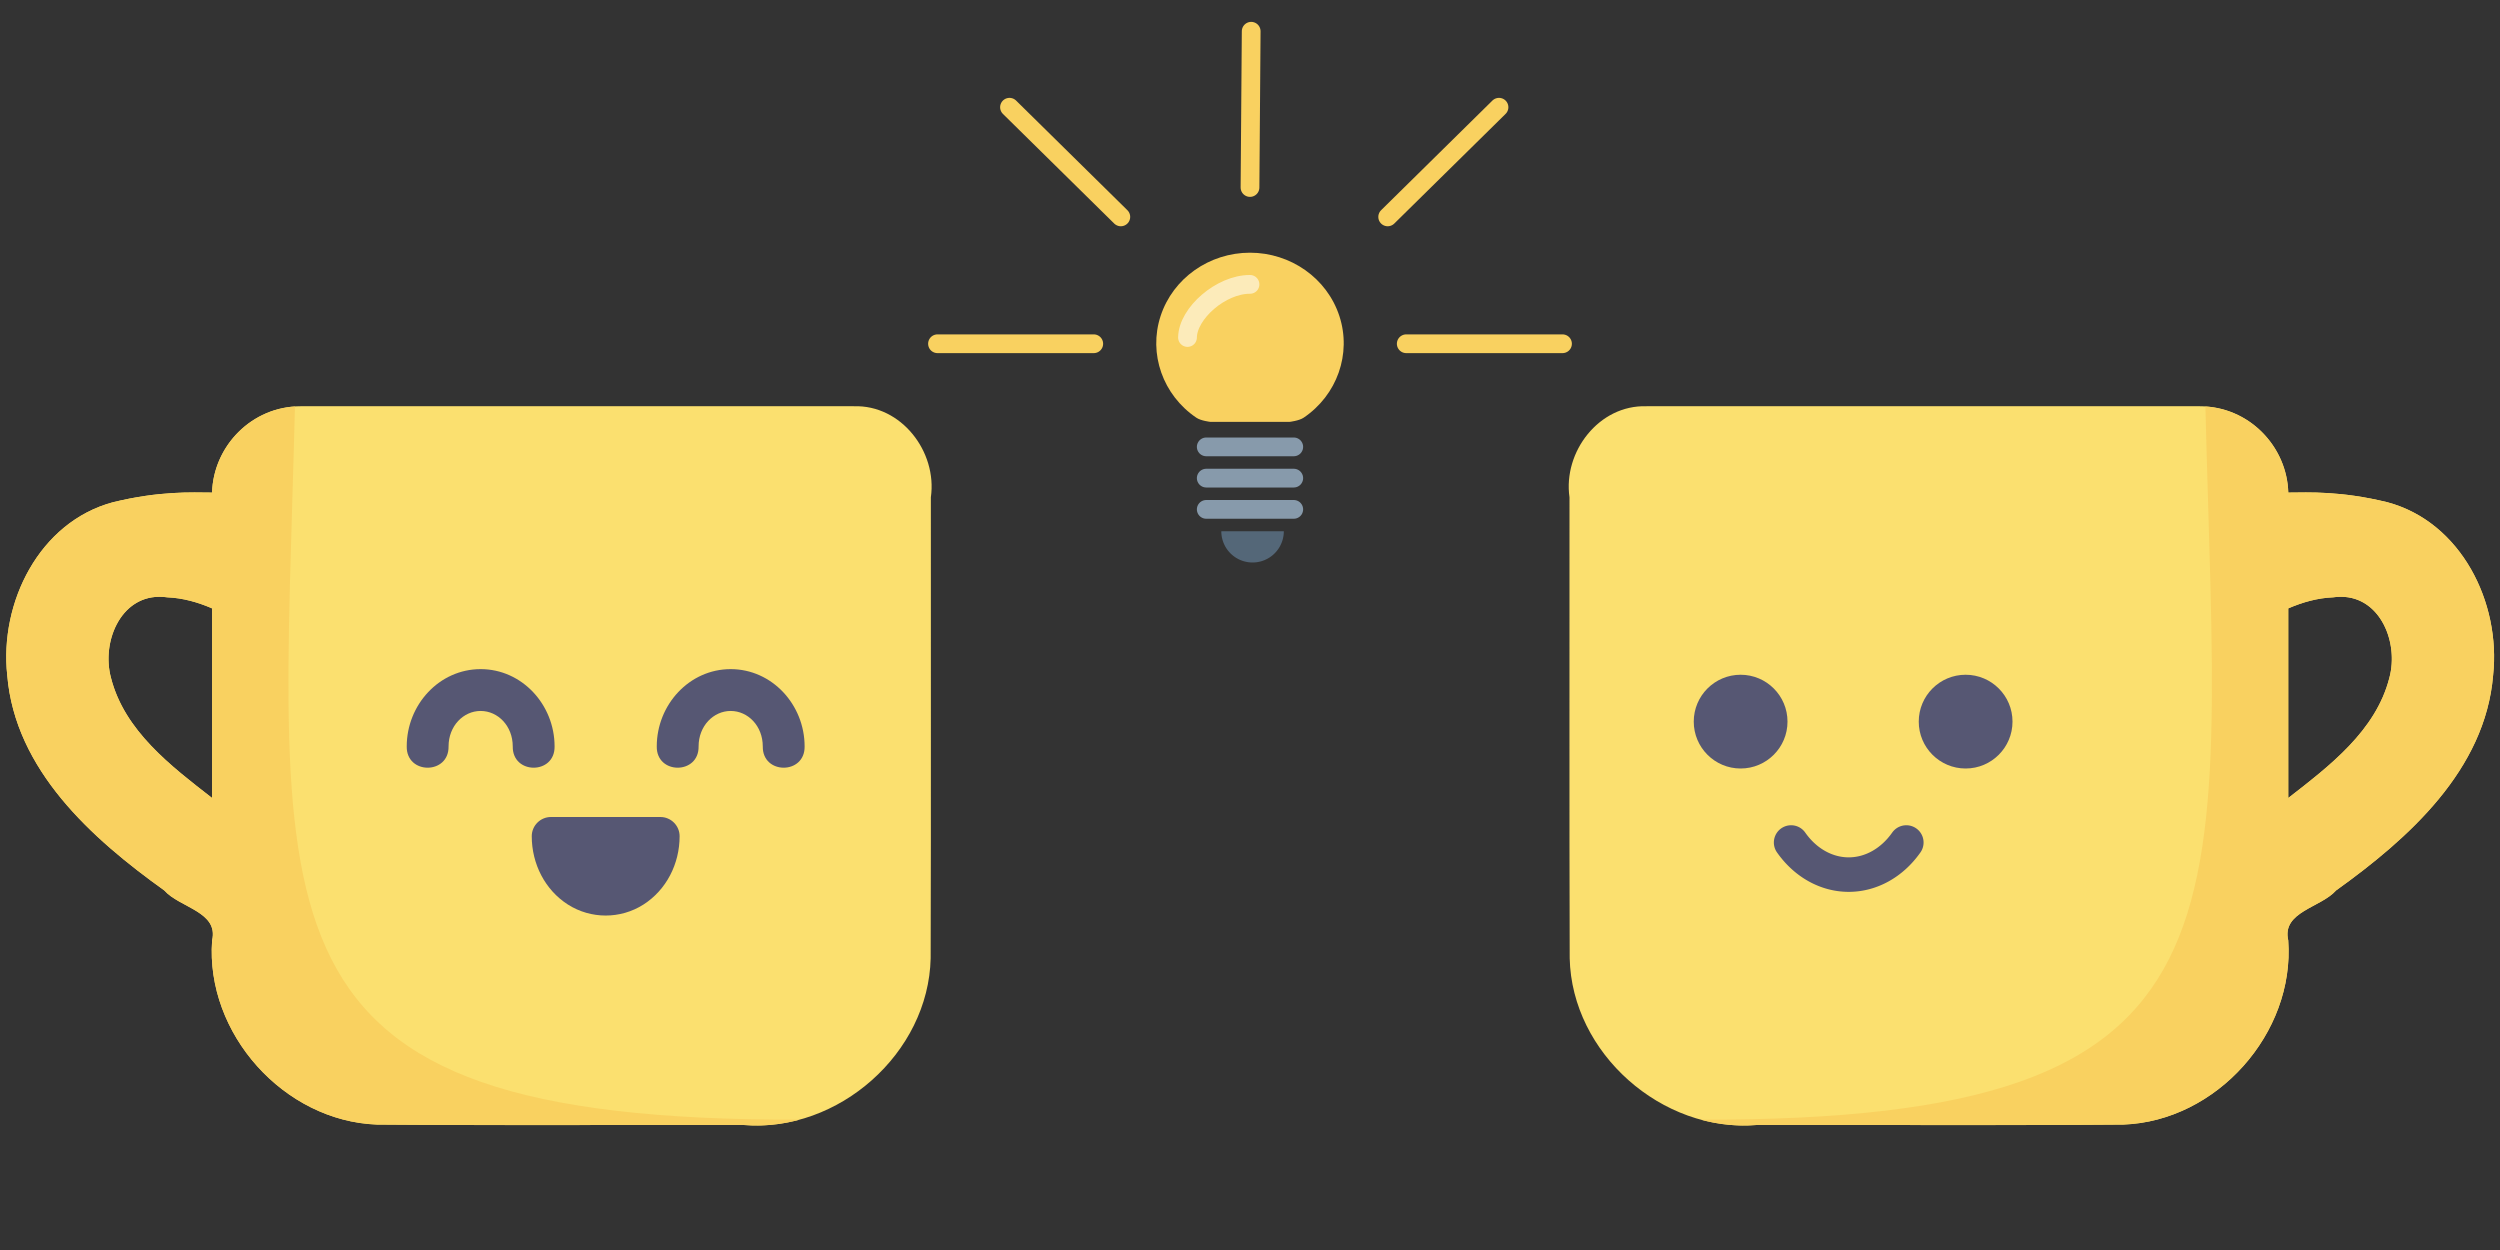<?xml version="1.0" encoding="UTF-8" standalone="no"?>
<svg xmlns:rdf="http://www.w3.org/1999/02/22-rdf-syntax-ns#" xmlns="http://www.w3.org/2000/svg" height="200" width="400" version="1.1" xmlns:cc="http://creativecommons.org/ns#" xmlns:dc="http://purl.org/dc/elements/1.1/" viewBox="0 0 400 200">
<rect x="0" y="0" width="400" height="200" fill="#333333" stroke="none"/>
<g transform="matrix(-1 0 0 1 399.06 0)">
<path style="fill:#fbe06f;fill-rule:evenodd" d="m135.62 65c7.61-0.248 13.365 7.298 12.321 14.569-0.021 24.581 0.043 49.163-0.032 73.744-0.337 15.216-14.773 27.916-29.874 26.688-19.572-0.046-39.148 0.093-58.718-0.07-14.899-0.55-27.451-14.569-26.376-29.461 1.068-4.603-5.186-5.22-7.654-8.002-11.612-8.32-23.869-19.27-25.127-34.43-1.255-11.602 5.098-24.505 16.922-27.681 7.476-1.819 12.546-1.568 15.852-1.542 0.204-7.366 6.277-13.824 14.194-13.819 29.495 0 58.995 0.001 88.485 0zm-109.82 30.576c-7.213-1.051-10.675 6.895-9.03 12.911 2.168 8.459 9.591 14.08 16.166 19.192v-30.339c-2.256-0.976-4.67-1.664-7.136-1.765z"/>
<path style="fill:#f9d160;fill-rule:evenodd" d="m46.197 65.043c-7.455 0.48-13.068 6.698-13.264 13.771-3.306-0.026-8.376-0.276-15.852 1.543-11.824 3.176-18.177 16.078-16.922 27.68 1.258 15.16 13.515 26.112 25.127 34.432 2.467 2.782 8.723 3.397 7.654 8-1.075 14.892 11.476 28.913 26.375 29.463 19.57 0.163 39.147 0.024 58.719 0.07 3.028 0.246 6.028-0.075 8.895-0.857-90.128 0.2-82.777-30.82-80.733-114.1zm-21.705 30.439c0.421-0.002 0.858 0.028 1.309 0.094v-0.002c2.466 0.101 4.879 0.79 7.135 1.766v30.34c-6.575-5.112-13.998-10.735-16.166-19.193-1.542-5.64 1.405-12.975 7.723-13.004z"/>
</g>
<g transform="translate(.997)">
<path style="fill:#fbe06f;fill-rule:evenodd" d="m135.62 65c7.61-0.248 13.365 7.298 12.321 14.569-0.021 24.581 0.043 49.163-0.032 73.744-0.337 15.216-14.773 27.916-29.874 26.688-19.572-0.046-39.148 0.093-58.718-0.07-14.899-0.55-27.451-14.569-26.376-29.461 1.068-4.603-5.186-5.22-7.654-8.002-11.612-8.32-23.869-19.27-25.127-34.43-1.255-11.602 5.098-24.505 16.922-27.681 7.476-1.819 12.546-1.568 15.852-1.542 0.204-7.366 6.277-13.824 14.194-13.819 29.495 0 58.995 0.001 88.485 0zm-109.82 30.576c-7.213-1.051-10.675 6.895-9.03 12.911 2.168 8.459 9.591 14.08 16.166 19.192v-30.339c-2.256-0.976-4.67-1.664-7.136-1.765z"/>
<path style="fill:#f9d160;fill-rule:evenodd" d="m46.197 65.043c-7.455 0.48-13.068 6.698-13.264 13.771-3.306-0.026-8.376-0.276-15.852 1.543-11.824 3.176-18.177 16.078-16.922 27.68 1.258 15.16 13.515 26.112 25.127 34.432 2.467 2.782 8.723 3.397 7.654 8-1.075 14.892 11.476 28.913 26.375 29.463 19.57 0.163 39.147 0.024 58.719 0.07 3.028 0.246 6.028-0.075 8.895-0.857-90.128 0.2-82.777-30.82-80.733-114.1zm-21.705 30.439c0.421-0.002 0.858 0.028 1.309 0.094v-0.002c2.466 0.101 4.879 0.79 7.135 1.766v30.34c-6.575-5.112-13.998-10.735-16.166-19.193-1.542-5.64 1.405-12.975 7.723-13.004z"/>
</g>
<path style="fill:#565773;fill-rule:evenodd" d="m76.905 107.06c-6.614 0-11.828 5.689-11.828 12.371-0.069 4.534 6.762 4.534 6.693 0 0-3.282 2.375-5.678 5.135-5.678s5.135 2.395 5.135 5.678c-0.069 4.534 6.762 4.534 6.693 0 0-6.683-5.214-12.371-11.828-12.371z"/>
<path style="fill:#565773;fill-rule:evenodd" d="m116.91 107.06c-6.614 0-11.828 5.689-11.828 12.371-0.069 4.534 6.762 4.534 6.693 0 0-3.282 2.375-5.678 5.135-5.678s5.135 2.395 5.135 5.678c-0.069 4.534 6.762 4.534 6.693 0 0-6.683-5.214-12.371-11.828-12.371z"/>
<path style="fill:#565773;fill-rule:evenodd" d="m88.156 130.72c-1.695 0-3.076 1.381-3.076 3.076 0 4.436 2.13 8.603 5.797 10.939 3.677 2.336 8.388 2.336 12.064 0 3.667-2.336 5.797-6.504 5.797-10.939 0-1.695-1.381-3.076-3.076-3.076z"/>
<circle style="fill:#565773;fill-rule:evenodd" cx="278.5" r="7.5" cy="115.46"/>
<circle cy="115.46" cx="314.5" r="7.5" style="fill:#565773;fill-rule:evenodd"/>
<path style="stroke-linejoin:round;stroke:#565773;stroke-linecap:round;fill:none;stroke-width:5.521" d="m305.01 134.8a12.031 14.38 0 0 1 -9.216 5.137 12.031 14.38 0 0 1 -9.216 -5.137"/>
<g transform="translate(-0 11.5)">
<path style="stroke-linejoin:round;stroke:#879aab;stroke-linecap:round;fill:none;stroke-width:3" d="m193 60h14"/>
<path style="stroke-linejoin:round;stroke:#879aab;stroke-linecap:round;fill:none;stroke-width:3" d="m193 65h14"/>
<path style="stroke-linejoin:round;stroke:#879aab;stroke-linecap:round;fill:none;stroke-width:3" d="m193 70h14"/>
<path style="color-rendering:auto;text-decoration-color:#000000;color:#000000;isolation:auto;mix-blend-mode:normal;fill-rule:evenodd;shape-rendering:auto;solid-color:#000000;block-progression:tb;text-decoration-line:none;image-rendering:auto;white-space:normal;text-indent:0;text-transform:none;text-decoration-style:solid;fill:#f9d160" d="m200 28.931c-6.515 0-12.322 4.078-14.303 10.128-1.981 6.05 0.364 12.665 5.722 16.276 0.73 0.495 2.24 0.665 2.24 0.665h12.675s1.51-0.172 2.243-0.665c5.357-3.611 7.703-10.226 5.722-16.276-1.981-6.05-7.788-10.128-14.303-10.128z"/>
<path style="opacity:.568;stroke-linejoin:round;stroke:#ffffff;stroke-linecap:round;stroke-width:3;fill:none" d="m190 42.5c0.047-3.886 5.38-8.525 10-8.5"/>
<path style="fill:#546778;fill-rule:evenodd" d="m205.41 73.5a5 5 0 0 1 -2.5 4.33 5 5 0 0 1 -5 0 5 5 0 0 1 -2.5 -4.33h5z"/>
</g>
<path style="stroke-linejoin:round;stroke:#f9d160;stroke-linecap:round;fill:none;stroke-width:3" d="m175 55h-25"/>
<path style="stroke-linejoin:round;stroke:#f9d160;stroke-linecap:round;fill:none;stroke-width:3" d="m225 55h25"/>
<path style="stroke-linejoin:round;stroke:#f9d160;stroke-linecap:round;fill:none;stroke-width:3" d="m200 30 0.19-25"/>
<path style="stroke-linejoin:round;stroke:#f9d160;stroke-linecap:round;fill:none;stroke-width:3" d="m222.03 34.701 17.81-17.543"/>
<path style="stroke-linejoin:round;stroke:#f9d160;stroke-linecap:round;fill:none;stroke-width:3" d="m179.33 34.701-17.81-17.543"/>
</svg>
